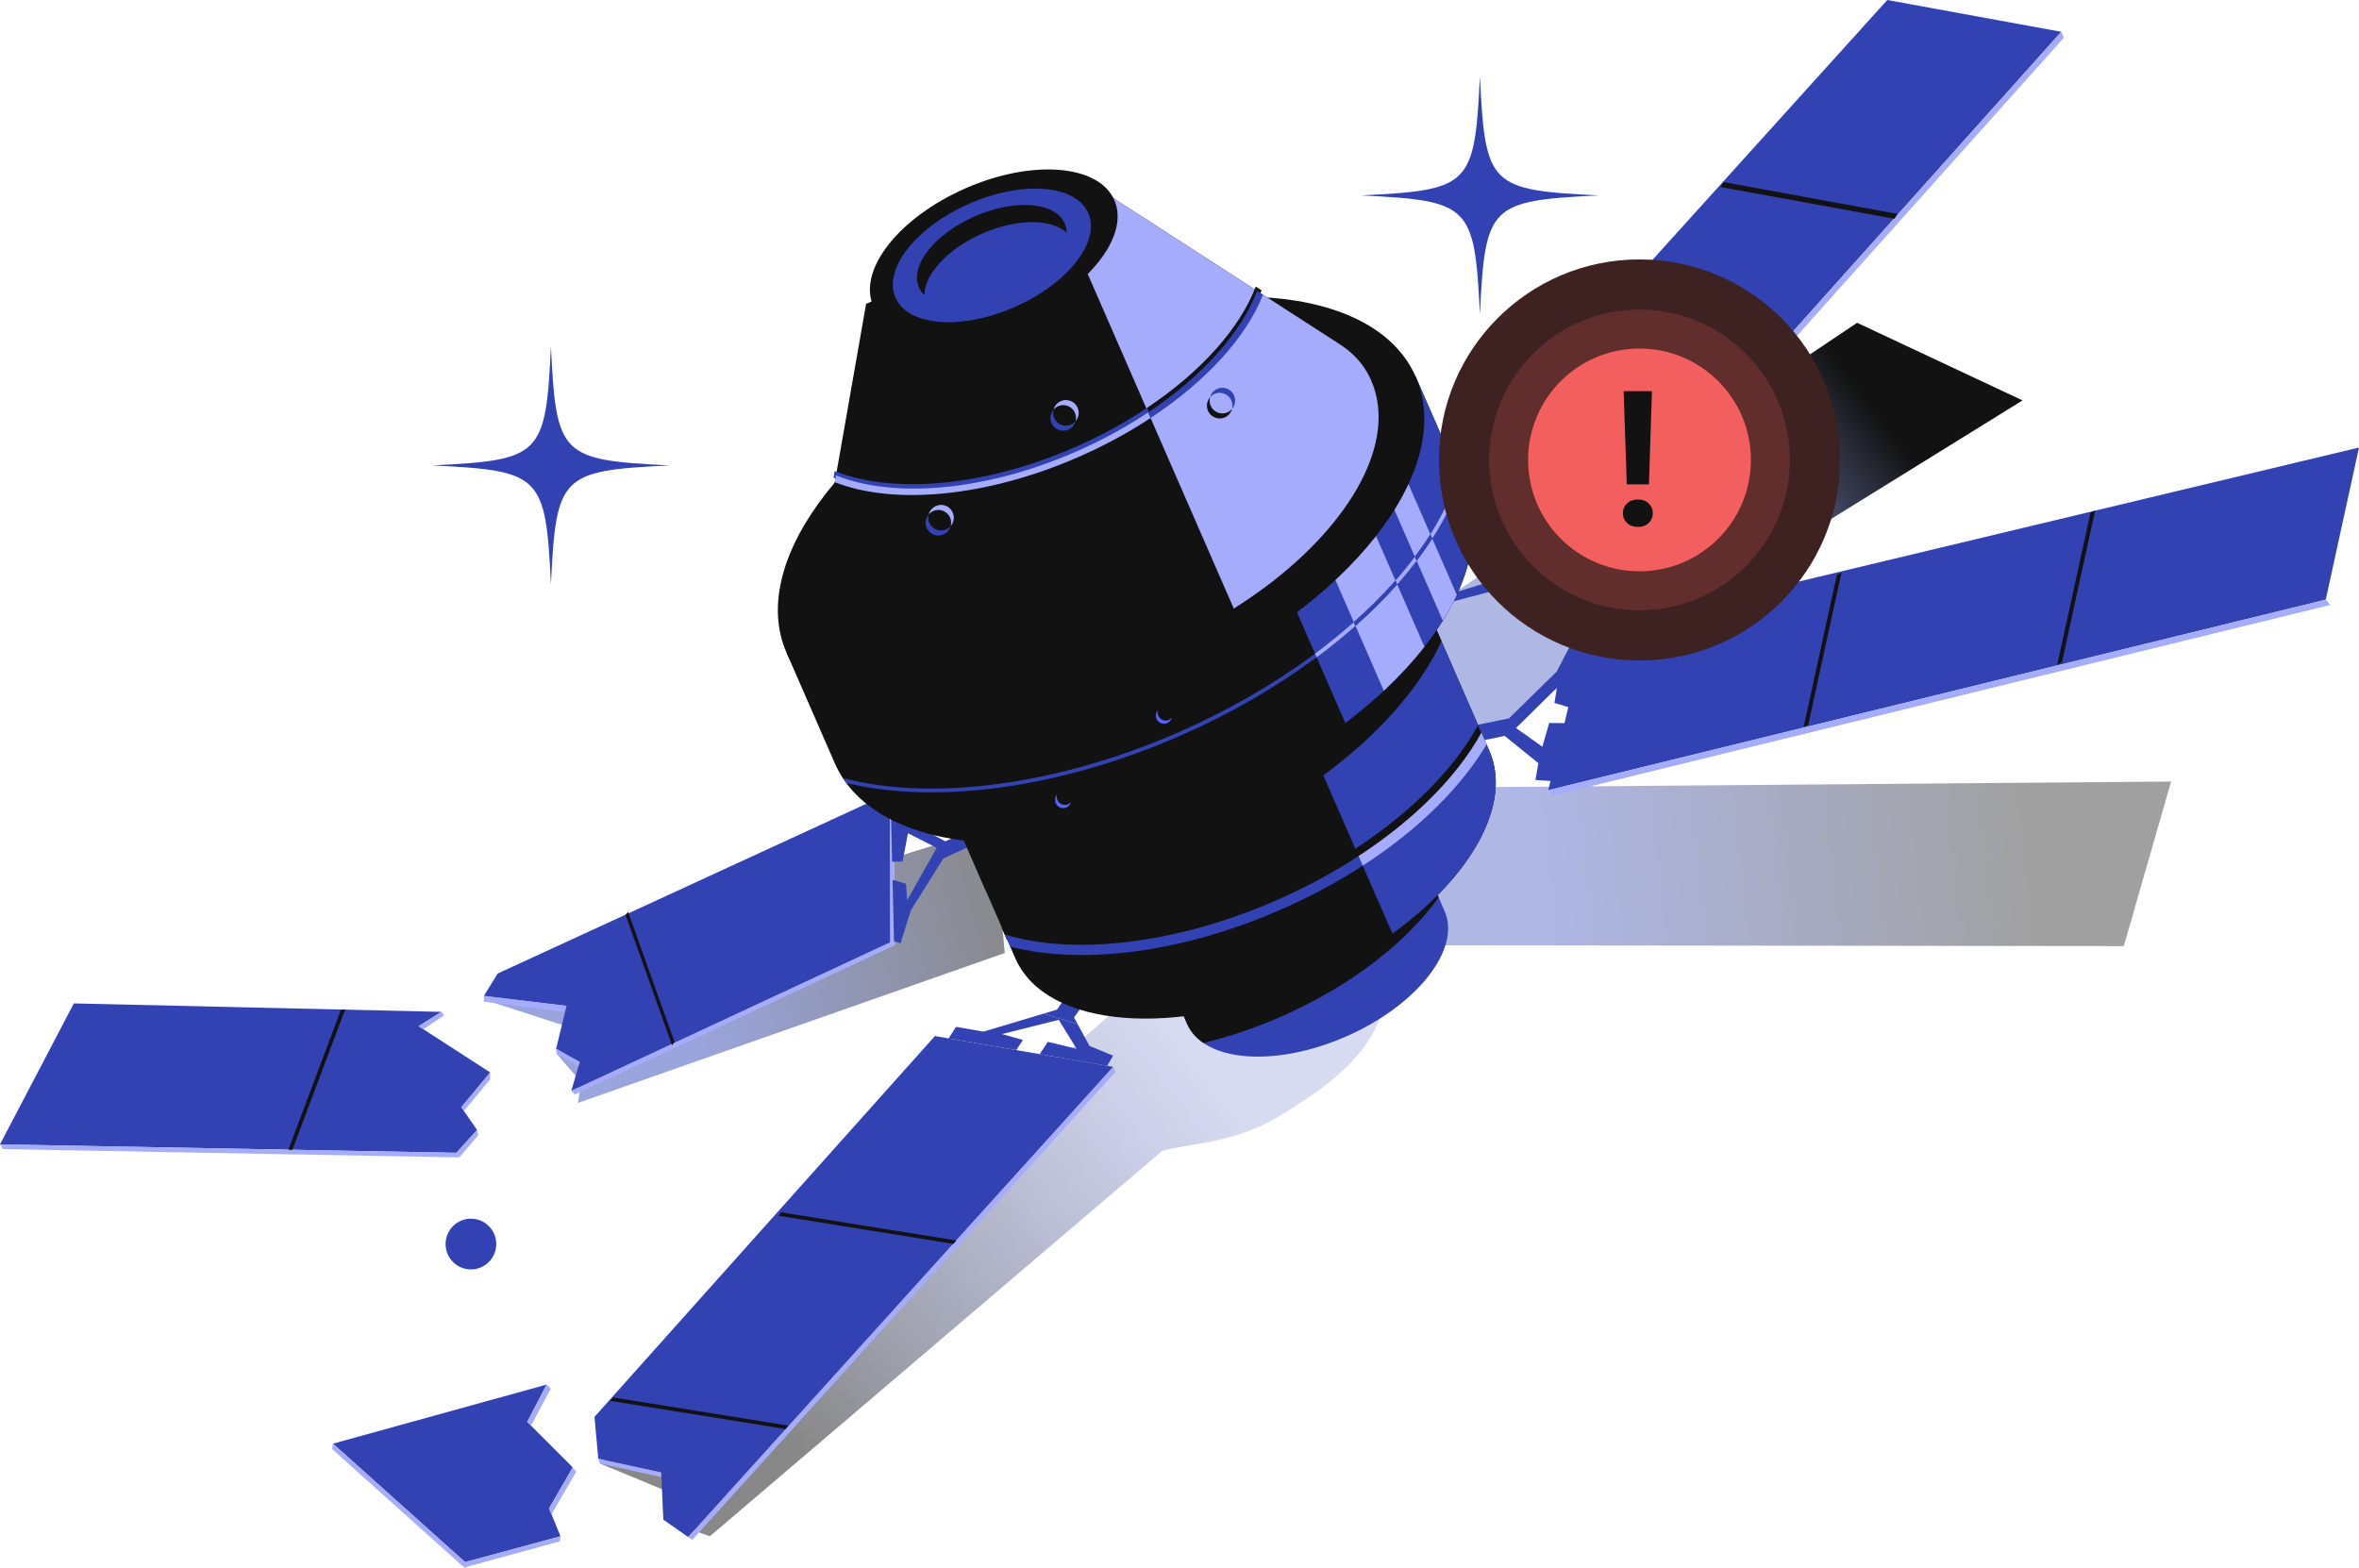 <svg width="400" height="266" viewBox="0 0 400 266" fill="none" xmlns="http://www.w3.org/2000/svg">
<path d="M95.518 173.879L94.365 178.698L98.566 183.563L97.983 187.049L170.375 161.62L168.4 140.209L85.123 166.263L82.084 169.534L95.518 173.879Z" fill="url(#paint0_linear_1661_27790)" fill-opacity="0.5"/>
<path d="M96.064 170.576L94.296 177.861L98.291 180.099L96.877 185.009L150.939 159.813L150.87 134.484L84.397 165.1L82.042 168.895L96.064 170.576Z" fill="#3342B2"/>
<path d="M151.655 134.967L150.87 134.484L150.939 159.813L96.876 185.009L97.473 185.615L151.724 160.301L151.655 134.967Z" fill="#A5ACFC"/>
<path d="M82.042 168.895V169.883L95.72 171.66L96.064 170.576L82.042 168.895Z" fill="#A5ACFC"/>
<path d="M94.297 177.861L94.366 178.697L98.085 180.774L98.292 180.099L94.297 177.861Z" fill="#A5ACFC"/>
<path d="M245.507 133.538L239.047 160.31L360.12 160.447L368.136 132.542L245.507 133.543V133.538Z" fill="url(#paint1_linear_1661_27790)"/>
<path d="M234.887 134.838L342.949 67.906L314.9 54.741L206.371 127.498L234.887 134.838Z" fill="url(#paint2_linear_1661_27790)"/>
<path d="M235.204 167.701C235.232 167.448 234.919 167.283 234.736 167.104L199.254 162.391L101.716 248.198L112.326 252.58L112.491 257.734L120.361 260.541L197.091 195.162C201.361 193.953 209.198 193.857 216.388 189.603C226.632 183.535 234.13 177.425 235.199 167.706L235.204 167.701Z" fill="url(#paint3_linear_1661_27790)" fill-opacity="0.5"/>
<path d="M182.111 172.547L184.168 169.749L181.629 167.751L179.237 171.219L176.964 171.899L182.727 173.681L182.111 172.547Z" fill="#3342B2"/>
<path d="M184.741 177.385L182.726 173.682L176.964 171.899L166.766 174.954L162.097 174.146L160.857 176.103L172.322 178.087L173.451 176.369L169.898 175.368L179.525 172.952L182.555 177.871L177.675 176.686L176.293 178.771L187.744 180.751L188.745 179.033L184.75 177.385H184.741Z" fill="#3342B2"/>
<path d="M242.527 103.032L260.033 98.379L265.355 98.967L266.158 97.461L255.309 94.668L254.336 96.583L256.131 97.571L244.037 101.296L242.522 103.037L242.527 103.032Z" fill="#3342B2"/>
<path d="M247.215 96.056L253.643 94.236L248.84 93.001L247.215 96.056Z" fill="#3342B2"/>
<path d="M151.596 159.607L152.694 159.979L154.456 154.37L159.952 145.597L165.692 142.946L164.231 140.93L160.265 142.685L153.708 139.06L153.612 136.575L151.036 136.098L151.275 146.153L153.042 146.097L153.96 141.307L158.832 143.792L153.818 152.675L153.621 149.869L151.348 149.212L151.592 159.612L151.596 159.607Z" fill="#3342B2"/>
<path d="M266.861 97.742L349.519 5.393L320.015 0L238.345 90.396L266.861 97.737V97.742Z" fill="#3342B2"/>
<path d="M238.786 91.397L267.298 98.743L349.96 6.399L349.519 5.393L266.861 97.736L238.345 90.396L238.786 91.397Z" fill="#A5ACFC"/>
<path d="M292.233 30.882L321.747 36.275L321.246 37.101L291.738 31.713L292.238 30.887L292.233 30.882Z" fill="#121212"/>
<path d="M264.546 61.324L294.054 66.712L293.554 67.539L264.041 62.146L264.541 61.319L264.546 61.324Z" fill="#121212"/>
<path d="M249.575 123.12L255.865 121.834L263.965 113.887L266.123 109.739L269.08 109.404L266.416 120.061L263.575 119.22L264.001 116.629L257.064 123.469L261.531 126.639L262.684 122.615L265.695 122.643L263.005 132.449L260.356 132.285L260.852 129.423L255.14 124.806L250.351 125.789L249.584 123.125L249.575 123.12Z" fill="#3342B2"/>
<path d="M244.952 154.508C247.775 160.976 240.292 170.508 228.23 175.786C216.173 181.068 204.107 180.108 201.284 173.64L197.275 164.449L240.939 145.321L244.653 153.838L244.947 154.513L244.952 154.508Z" fill="#3342B2"/>
<path d="M217.165 172.442C229.039 167.237 238.501 159.8 243.937 152.184L240.944 145.321L197.28 164.449L201.289 173.64C201.863 174.945 202.812 176.029 204.057 176.879C208.336 175.845 212.748 174.375 217.16 172.442H217.165Z" fill="#121212"/>
<path d="M251.989 126.074L237.205 92.206L156.838 127.416L172.16 162.519C177.357 174.426 199.561 176.194 221.755 166.47C243.95 156.746 257.724 139.212 252.526 127.31L251.989 126.074Z" fill="#121212"/>
<path d="M252.534 127.31L251.996 126.074L237.212 92.206L212.047 103.231L236.101 158.33C249.457 148.675 256.491 136.364 252.538 127.315L252.534 127.31Z" fill="#3342B2"/>
<path d="M268.991 107.241L262.531 134.012L394.362 101.697L400 75.894L268.991 107.246V107.241Z" fill="#3342B2"/>
<path d="M263.299 134.916L395.124 102.596L394.358 101.691L262.527 134.007L263.294 134.912L263.299 134.916Z" fill="#A5ACFC"/>
<path d="M348.835 112.721L354.473 86.918L355.258 86.574L349.62 112.376L348.83 112.721H348.835Z" fill="#121212"/>
<path d="M305.827 123.286L311.465 97.484L312.25 97.14L306.612 122.942L305.827 123.286Z" fill="#121212"/>
<path d="M106.06 155.133L113.961 177.269L114.356 176.682L106.519 154.674L106.06 155.133Z" fill="#121212"/>
<path d="M204.671 142.8C224.166 134.26 238.762 121.178 244.418 108.729L237.205 92.211L156.838 127.42L167.187 151.127C178.345 151.293 191.507 148.569 204.667 142.804L204.671 142.8Z" fill="#121212"/>
<path d="M248.256 82.693C255.157 98.5 236.865 121.78 207.398 134.687C177.931 147.595 148.45 145.248 141.554 129.442L133.354 110.654L240.06 63.901L247.545 81.044" fill="#121212"/>
<path d="M248.257 82.693L247.536 81.044L240.052 63.901L208.519 77.719L228.119 122.629C244.754 110.011 253.33 94.329 248.252 82.689L248.257 82.693Z" fill="#3342B2"/>
<path d="M236.623 98.458L224.515 70.718L215.998 74.447L229.557 105.509C232.1 103.253 234.446 100.925 236.549 98.541C236.572 98.513 236.594 98.485 236.618 98.463L236.623 98.458Z" fill="#A5ACFC"/>
<path d="M232.352 67.286L228.758 68.861L239.914 94.42C240.865 93.152 241.742 91.885 242.541 90.616L232.357 67.286H232.352Z" fill="#A5ACFC"/>
<path d="M199.2 115.895C228.667 102.982 246.959 79.703 240.058 63.896C233.157 48.089 203.677 45.742 174.209 58.65C144.743 71.563 126.45 94.843 133.352 110.649C140.252 126.455 169.733 128.802 199.2 115.895Z" fill="#121212"/>
<path d="M232.496 64.498C232.409 64.287 232.308 64.08 232.207 63.873C231.105 61.64 229.356 59.794 227.266 58.443L188.382 33.34L170.274 41.273L146.858 51.535L138.856 97.176C138.429 99.629 138.595 102.169 139.48 104.493C139.564 104.705 139.65 104.917 139.742 105.128C145.743 118.867 171.367 120.911 196.982 109.689C203.447 106.86 209.291 103.451 214.323 99.721C229.227 88.669 236.986 74.765 232.5 64.493L232.496 64.498Z" fill="#121212"/>
<path d="M214.318 99.726C229.221 88.673 236.981 74.769 232.495 64.498C232.408 64.287 232.307 64.08 232.206 63.873C231.104 61.64 229.354 59.794 227.266 58.443L188.382 33.34L180.259 36.895L209.204 103.207C210.985 102.082 212.693 100.92 214.314 99.721L214.318 99.726Z" fill="#A5ACFC"/>
<path d="M173.294 53.868C184.585 48.921 191.595 40 188.951 33.942C186.306 27.883 175.007 26.982 163.717 31.934C152.427 36.881 145.416 45.802 148.06 51.861C150.705 57.92 162.005 58.82 173.294 53.868Z" fill="#121212"/>
<path d="M172.014 52.086C181.045 48.131 186.651 40.997 184.534 36.151C182.418 31.305 173.386 30.588 164.356 34.543C155.324 38.498 149.718 45.636 151.835 50.478C153.952 55.324 162.982 56.041 172.014 52.086Z" fill="#3342B2"/>
<path d="M166.559 39.605C172.454 37.023 178.344 37.079 180.88 39.495C180.87 38.938 180.765 38.406 180.548 37.906C178.951 34.244 172.119 33.698 165.287 36.688C158.46 39.679 154.222 45.072 155.819 48.737C156.04 49.238 156.357 49.678 156.761 50.064C156.706 46.559 160.672 42.191 166.563 39.61L166.559 39.605Z" fill="#121212"/>
<path d="M192.564 70.419C189.401 72.394 185.957 74.218 182.289 75.825C166.784 82.619 151.269 83.814 141.532 79.877L141.33 81.025C151.178 84.934 166.921 83.648 182.702 76.735C186.448 75.095 189.951 73.239 193.179 71.232C193.753 70.874 194.314 70.51 194.873 70.143L194.46 69.197C193.84 69.611 193.212 70.015 192.569 70.419H192.559H192.564Z" fill="#3342B2"/>
<path d="M213.923 49.238L212.932 48.595C210.269 55.632 203.671 63.055 194.461 69.192L194.874 70.138C204.355 63.896 211.169 56.353 213.928 49.228L213.923 49.238Z" fill="#121212"/>
<path d="M192.788 71.162C189.624 73.138 186.181 74.962 182.512 76.569C167.008 83.363 151.494 84.558 141.755 80.62L141.553 81.769C151.401 85.678 167.146 84.392 182.926 77.479C186.673 75.839 190.176 73.983 193.404 71.976C193.977 71.617 194.537 71.254 195.098 70.887L194.684 69.94C194.065 70.354 193.435 70.763 192.792 71.162H192.783H192.788Z" fill="#A5ACFC"/>
<path d="M214.148 49.983L213.156 49.34C210.493 56.377 203.895 63.8 194.685 69.937L195.098 70.883C204.579 64.641 211.393 57.098 214.152 49.974L214.148 49.983Z" fill="#3342B2"/>
<path d="M234.644 117.153C237.242 114.719 239.552 112.219 241.531 109.689L236.916 99.114C234.782 101.517 232.408 103.868 229.842 106.138L234.648 117.148L234.644 117.153Z" fill="#A5ACFC"/>
<path d="M244.643 105.256C245.552 103.799 246.351 102.339 247.026 100.888L242.857 91.333C242.053 92.587 241.172 93.841 240.217 95.1L244.647 105.252H244.643V105.256Z" fill="#A5ACFC"/>
<path d="M199.924 124.149C179.415 133.134 158.144 135.964 142.909 131.954C143.088 132.234 143.277 132.505 143.474 132.767C158.8 136.538 179.874 133.649 200.186 124.746C208.583 121.071 216.411 116.542 223.253 111.471L222.982 110.851C216.154 115.931 208.322 120.465 199.919 124.145L199.924 124.149Z" fill="#3342B2"/>
<path d="M222.987 110.851L223.258 111.471C225.577 109.753 227.767 107.971 229.837 106.143L229.558 105.509C227.492 107.342 225.301 109.128 222.983 110.856L222.987 110.851Z" fill="#A5ACFC"/>
<path d="M240.213 95.109L239.91 94.42C238.9 95.766 237.807 97.121 236.623 98.463L236.912 99.124C236.958 99.073 237.003 99.028 237.04 98.977C238.175 97.691 239.226 96.404 240.204 95.109H240.208H240.213Z" fill="#A5ACFC"/>
<path d="M247.687 81.383L247.541 81.048L247.283 80.465C246.296 83.772 244.703 87.18 242.536 90.616L242.853 91.342C245.011 87.984 246.631 84.64 247.687 81.388V81.383Z" fill="#A5ACFC"/>
<path d="M236.549 98.535C234.442 100.924 232.096 103.253 229.557 105.504L229.837 106.138C232.408 103.864 234.782 101.521 236.912 99.114L236.623 98.453C236.6 98.481 236.577 98.508 236.554 98.531H236.549V98.535Z" fill="#3342B2"/>
<path d="M242.855 91.342L242.538 90.616C241.743 91.88 240.862 93.152 239.911 94.42L240.214 95.109C241.165 93.855 242.051 92.597 242.855 91.342Z" fill="#3342B2"/>
<path d="M179.92 136.336C179.342 136.028 179.071 135.362 179.236 134.76C179.167 134.838 179.107 134.921 179.062 135.018C178.703 135.693 178.961 136.524 179.631 136.887C180.302 137.245 181.137 136.988 181.495 136.318C181.546 136.221 181.583 136.125 181.605 136.028C181.197 136.506 180.494 136.653 179.916 136.345L179.92 136.336Z" fill="#5762FC"/>
<path d="M197.01 122.027C196.432 121.72 196.16 121.053 196.326 120.451C196.261 120.529 196.197 120.613 196.151 120.709C195.793 121.384 196.05 122.215 196.72 122.579C197.39 122.936 198.226 122.679 198.585 122.009C198.635 121.912 198.672 121.816 198.695 121.724C198.286 122.202 197.583 122.348 197.005 122.041L197.01 122.027Z" fill="#5762FC"/>
<path d="M160.132 86.739C161.041 87.226 161.463 88.269 161.206 89.219C161.312 89.1 161.408 88.963 161.482 88.815C162.046 87.759 161.642 86.441 160.587 85.88C159.53 85.315 158.217 85.72 157.652 86.781C157.574 86.927 157.519 87.079 157.474 87.235C158.121 86.487 159.223 86.252 160.128 86.739H160.132Z" fill="#A5ACFC"/>
<path d="M158.548 89.716C157.639 89.229 157.216 88.187 157.473 87.235C157.368 87.355 157.276 87.488 157.198 87.64C156.633 88.697 157.037 90.015 158.093 90.576C159.149 91.14 160.462 90.736 161.027 89.675C161.105 89.528 161.16 89.376 161.207 89.22C160.559 89.969 159.457 90.203 158.553 89.716H158.548Z" fill="#3342B2"/>
<path d="M181.302 68.958C182.211 69.445 182.634 70.483 182.376 71.439C182.481 71.319 182.578 71.182 182.652 71.035C183.217 69.978 182.812 68.659 181.756 68.1C180.7 67.534 179.387 67.938 178.823 68.999C178.744 69.147 178.69 69.298 178.648 69.454C179.295 68.706 180.397 68.471 181.302 68.958Z" fill="#A5ACFC"/>
<path d="M179.723 71.944C178.814 71.457 178.391 70.415 178.648 69.464C178.543 69.584 178.451 69.717 178.373 69.868C177.808 70.924 178.212 72.243 179.269 72.803C180.324 73.369 181.637 72.965 182.202 71.903C182.28 71.756 182.335 71.605 182.381 71.448C181.734 72.197 180.632 72.431 179.728 71.944H179.723Z" fill="#3342B2"/>
<path d="M207.831 66.877C208.74 67.364 209.162 68.407 208.905 69.358C209.011 69.238 209.106 69.105 209.18 68.954C209.745 67.897 209.341 66.578 208.285 66.018C207.229 65.453 205.916 65.857 205.351 66.918C205.273 67.066 205.218 67.217 205.172 67.373C205.819 66.625 206.921 66.39 207.826 66.877H207.831Z" fill="#3342B2"/>
<path d="M206.252 69.858C205.343 69.371 204.92 68.329 205.177 67.378C205.072 67.497 204.98 67.63 204.902 67.782C204.337 68.838 204.741 70.157 205.797 70.717C206.853 71.282 208.166 70.878 208.731 69.817C208.809 69.67 208.864 69.518 208.91 69.362C208.263 70.111 207.161 70.345 206.256 69.858H206.252Z" fill="#121212"/>
<path d="M215.871 151.467C198.658 159.01 181.426 160.811 169.82 157.292L170.715 159.345C173.052 159.947 175.6 160.365 178.341 160.585C189.842 161.504 203.419 158.835 216.568 153.07C221.522 150.898 226.192 148.389 230.475 145.615L229.764 143.984C225.499 146.768 220.829 149.29 215.866 151.467H215.871Z" fill="#121212"/>
<path d="M251.475 125.05L251.393 124.861L250.598 123.038C249.529 124.986 248.216 126.97 246.649 128.963C242.366 134.412 236.577 139.528 229.758 143.98L230.47 145.611C237.559 141.017 243.578 135.712 248.023 130.048C249.34 128.375 250.484 126.703 251.471 125.05H251.475Z" fill="#121212"/>
<path d="M216.457 152.67C199.244 160.213 182.013 162.014 170.406 158.495L171.301 160.548C173.638 161.15 176.187 161.568 178.927 161.788C190.429 162.707 204.006 160.033 217.159 154.273C222.114 152.101 226.783 149.592 231.067 146.818L230.355 145.188C226.09 147.971 221.42 150.493 216.457 152.67Z" fill="#3342B2"/>
<path d="M252.073 126.253L251.99 126.064L251.196 124.241C250.126 126.189 248.813 128.173 247.247 130.162C242.964 135.61 237.174 140.727 230.356 145.179L231.067 146.809C238.157 142.215 244.176 136.91 248.62 131.246C249.938 129.574 251.081 127.902 252.069 126.244L252.073 126.253Z" fill="#A5ACFC"/>
<path d="M80.894 191.628L78.222 187.779L83.117 181.876L70.986 174.031L74.852 171.601L12.516 170.172L0 194.082L77.391 195.506L80.894 191.628Z" fill="#3342B2"/>
<path d="M0 194.082L0.5 194.881L77.883 196.287L77.391 195.506L0 194.082Z" fill="#A5ACFC"/>
<path d="M57.8 171.269L48.902 194.972L49.573 195.014L58.535 171.173L57.8 171.265V171.269Z" fill="#121212"/>
<path d="M74.852 171.601L70.986 174.031L71.79 174.559L75.27 172.225L74.852 171.601Z" fill="#A5ACFC"/>
<path d="M83.117 181.876V183.038L78.663 188.412L78.223 187.779L83.117 181.876Z" fill="#A5ACFC"/>
<path d="M77.391 195.505L77.882 196.286L81.096 192.524L80.894 191.628L77.391 195.505Z" fill="#A5ACFC"/>
<path d="M112.115 249.713L112.496 257.729L116.683 260.669L188.758 180.929L158.529 175.702L100.802 240.292L101.445 247.398L112.115 249.713Z" fill="#3342B2"/>
<path d="M188.757 180.93L116.683 260.669L117.38 261.16L189.134 181.785L188.757 180.93Z" fill="#A5ACFC"/>
<path d="M101.446 247.398L112.116 249.714L112.125 250.49L101.721 248.194L101.446 247.398Z" fill="#A5ACFC"/>
<path d="M95.037 260.545L93.109 255.804L97.121 248.859L89.398 241.137L92.695 234.812L56.465 244.834L78.861 264.923L95.037 260.545Z" fill="#3342B2"/>
<path d="M78.86 264.923L56.463 244.836L56.316 245.754L78.713 265.842L94.934 261.404L95.035 260.545L78.86 264.923Z" fill="#A5ACFC"/>
<path d="M92.694 234.812L93.397 235.505L90.04 241.775L89.397 241.137L92.694 234.812Z" fill="#A5ACFC"/>
<path d="M97.12 248.859L93.107 255.804L93.497 256.843L97.712 249.58L97.12 248.859Z" fill="#A5ACFC"/>
<path d="M133.663 241.771L103.966 236.994L103.493 237.573L133.185 242.355L133.667 241.771H133.663Z" fill="#121212"/>
<path d="M162.147 210.375L132.45 205.598L131.978 206.177L161.674 210.954L162.151 210.375H162.147Z" fill="#121212"/>
<path d="M73.264 78.929C91.786 78.027 92.517 77.296 93.418 58.775C94.323 77.293 95.054 78.027 113.573 78.929C95.051 79.833 94.319 80.563 93.418 99.083C92.514 80.567 91.783 79.833 73.264 78.929Z" fill="#3342B2"/>
<path d="M79.851 215.282C82.222 215.282 84.149 213.355 84.149 210.979C84.149 208.603 82.222 206.678 79.851 206.678C77.48 206.678 75.554 208.603 75.554 210.979C75.554 213.355 77.48 215.282 79.851 215.282Z" fill="#3342B2"/>
<path d="M230.782 33.14C249.304 32.237 250.036 31.506 250.937 12.985C251.841 31.503 252.573 32.237 271.091 33.14C252.57 34.043 251.838 34.773 250.937 53.294C250.033 34.777 249.301 34.043 230.782 33.14Z" fill="#3342B2"/>
<circle cx="278" cy="78" r="34" fill="#121212"/>
<circle opacity="0.2" cx="278" cy="78" r="34" fill="#F35F5F"/>
<circle opacity="0.2" cx="278" cy="78" r="25.5" fill="#F35F5F"/>
<circle cx="278" cy="77.999" r="18.889" fill="#F35F5F"/>
<path d="M280.113 66.331L279.597 82.148H275.842L275.31 66.331H280.113ZM275.185 87.045C275.185 86.378 275.415 85.825 275.873 85.387C276.343 84.938 276.958 84.714 277.72 84.714C278.491 84.714 279.107 84.938 279.566 85.387C280.025 85.825 280.254 86.378 280.254 87.045C280.254 87.692 280.025 88.239 279.566 88.688C279.107 89.136 278.491 89.361 277.72 89.361C276.958 89.361 276.343 89.136 275.873 88.688C275.415 88.239 275.185 87.692 275.185 87.045Z" fill="#121212"/>
<defs>
<linearGradient id="paint0_linear_1661_27790" x1="117.399" y1="173.831" x2="173.831" y2="158.211" gradientUnits="userSpaceOnUse">
<stop stop-color="#364ABB"/>
<stop offset="1" stop-color="#121212"/>
</linearGradient>
<linearGradient id="paint1_linear_1661_27790" x1="262.006" y1="146.119" x2="343.631" y2="137.049" gradientUnits="userSpaceOnUse">
<stop stop-color="#364ABB" stop-opacity="0.4"/>
<stop offset="1" stop-color="#121212" stop-opacity="0.4"/>
</linearGradient>
<linearGradient id="paint2_linear_1661_27790" x1="245.882" y1="118.406" x2="315.414" y2="66.005" gradientUnits="userSpaceOnUse">
<stop offset="0.323" stop-color="#364ABB" stop-opacity="0.4"/>
<stop offset="1" stop-color="#121212"/>
</linearGradient>
<linearGradient id="paint3_linear_1661_27790" x1="200.031" y1="175.847" x2="115.382" y2="243.867" gradientUnits="userSpaceOnUse">
<stop stop-color="#364ABB" stop-opacity="0.4"/>
<stop offset="0.859" stop-color="#121212"/>
</linearGradient>
</defs>
</svg>
